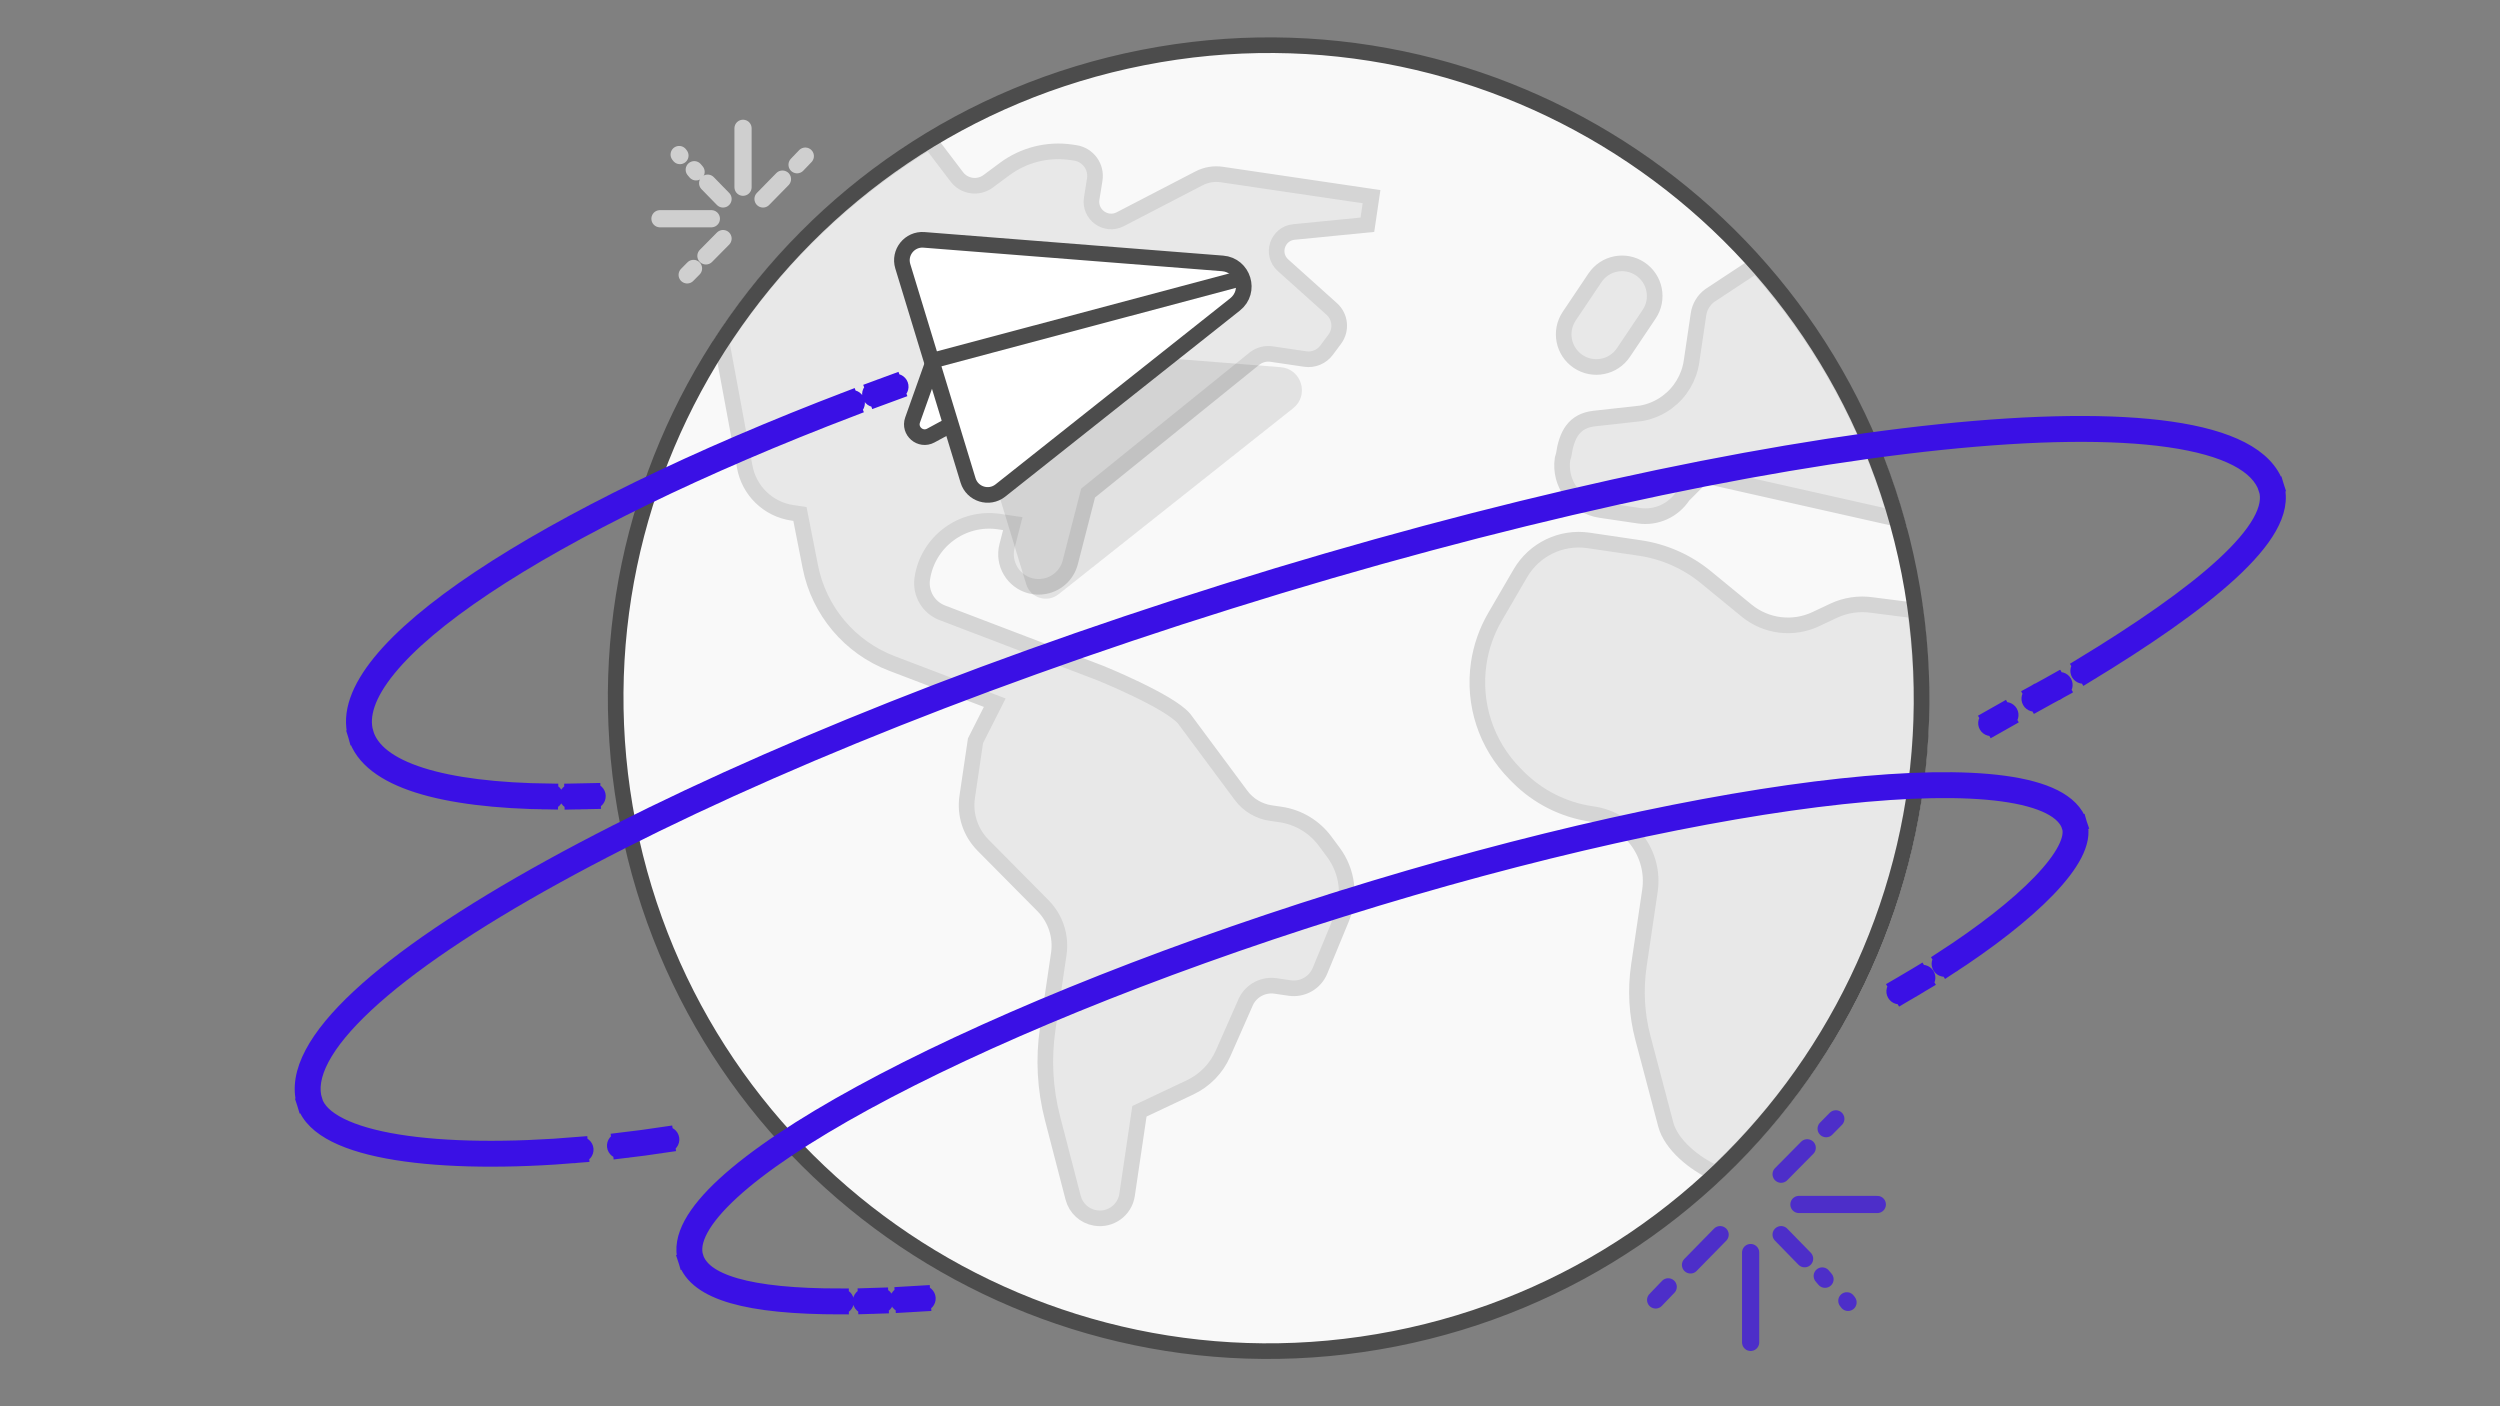 <svg width="320" height="180" viewBox="0 0 320 180" fill="none" xmlns="http://www.w3.org/2000/svg">
<rect x="0" y="0" width="320" height="180" fill="#808080" stroke="none"/>
<path fill-rule="evenodd" clip-rule="evenodd" d="M146.265 7.37C191.551 -1.534 235.479 27.96 244.383 73.246C253.286 118.53 223.792 162.459 178.507 171.362C133.221 180.265 89.293 150.772 80.39 105.487C71.486 60.201 100.981 16.273 146.265 7.37Z" fill="#F9F9F9"/>
<path fill-rule="evenodd" clip-rule="evenodd" d="M205.135 46.895C204.087 47.102 202.959 46.908 202.001 46.264C200.084 44.978 199.575 42.383 200.861 40.467L204.155 35.561C205.442 33.644 208.036 33.135 209.952 34.421C211.869 35.709 212.379 38.303 211.092 40.219L207.798 45.125C207.156 46.083 206.184 46.69 205.135 46.895ZM165.62 29.694C163.502 29.902 162.642 32.529 164.226 33.949L170.463 39.546C171.569 40.54 171.738 42.214 170.854 43.408L169.805 44.821C169.17 45.676 168.12 46.112 167.069 45.956L162.768 45.321C162.013 45.209 161.243 45.403 160.629 45.858L139.277 63.111L136.994 71.978C136.58 73.588 135.28 74.736 133.75 75.035C133.158 75.153 132.531 75.143 131.905 74.983C129.671 74.408 128.326 72.128 128.901 69.892L129.639 67.024L127.869 66.762C123.154 66.064 118.735 69.354 118.05 74.071C117.777 75.949 118.843 77.763 120.615 78.439L140.852 86.159C140.852 86.159 149.684 89.735 151.582 92.01L158.856 101.804C159.766 103.032 161.128 103.847 162.641 104.07L163.925 104.259C166.194 104.595 168.236 105.816 169.603 107.658L170.677 109.104C172.487 111.542 172.885 114.751 171.725 117.558L168.959 124.258C168.321 125.8 166.717 126.709 165.068 126.466L163.277 126.202C161.729 125.974 160.209 126.76 159.503 128.155L156.544 134.858C155.703 136.759 154.207 138.296 152.327 139.184L145.846 142.244L144.265 152.947C143.978 154.896 142.143 156.229 140.2 155.899L140.177 155.896C138.812 155.665 137.709 154.652 137.361 153.311L134.721 143.132C133.753 139.396 133.544 135.503 134.109 131.685L135.524 122.102C135.859 119.839 135.11 117.552 133.5 115.926L125.829 108.182C124.218 106.555 123.466 104.267 123.802 102.005L124.864 94.815L127.328 89.945L114.16 84.921C108.777 82.868 104.83 78.186 103.719 72.531L102.392 65.783L101.412 65.64C98.317 65.182 95.864 62.796 95.319 59.715L92.372 43.831C99.255 33.258 108.399 24.509 118.995 18.059L122.453 22.613C123.402 23.889 125.206 24.156 126.485 23.207L128.589 21.645C131.043 19.823 134.121 19.05 137.145 19.496L137.618 19.567C139.262 19.809 140.388 21.347 140.126 22.986L139.737 25.418C139.408 27.466 141.553 29.014 143.394 28.06L153.483 22.827C154.376 22.363 155.394 22.192 156.389 22.34L175.557 25.172L175.026 28.767L165.62 29.694ZM244.31 105.852C240.755 123.521 231.82 138.704 219.615 150.172C216.884 148.971 213.897 146.509 213.219 143.938L210.293 132.86C209.495 129.841 209.32 126.692 209.776 123.603L211.19 114.03C211.888 109.307 208.625 104.912 203.901 104.215L203.688 104.183C200.125 103.656 196.831 101.989 194.296 99.43L193.917 99.046C190.23 95.325 188.511 90.085 189.277 84.901C189.586 82.807 190.293 80.79 191.358 78.96L194.609 73.378C196.387 70.323 199.846 68.657 203.344 69.174L209.919 70.146C213.02 70.605 215.938 71.897 218.36 73.885L223.56 78.151C226.056 80.199 229.51 80.626 232.43 79.246L234.676 78.186C236.219 77.456 237.944 77.2 239.633 77.449L245.13 78.15C246.348 87.138 246.201 96.458 244.31 105.852ZM242.681 66.38L218.038 60.832L215.432 63.448C214.205 65.339 211.987 66.341 209.757 66.011L204.864 65.287C201.716 64.823 199.541 61.893 200.005 58.743L200.151 58.235C200.534 55.644 201.473 53.862 204.075 53.573L210.074 52.906C211.282 52.693 212.424 52.2 213.408 51.469C215.091 50.22 216.208 48.353 216.514 46.279L217.409 40.223C217.55 39.269 218.065 38.412 218.837 37.837L224.783 33.916C233.055 43.239 239.215 54.31 242.681 66.38Z" fill="#E8E8E8"/>
<path fill-rule="evenodd" clip-rule="evenodd" d="M205.135 46.895C204.086 47.102 202.959 46.908 202.001 46.264C200.084 44.978 199.575 42.383 200.861 40.467L204.155 35.561C205.442 33.644 208.036 33.135 209.952 34.421C211.869 35.709 212.379 38.303 211.092 40.219L207.798 45.125C207.156 46.083 206.184 46.69 205.135 46.895ZM165.62 29.694C163.502 29.902 162.642 32.529 164.226 33.949L170.463 39.546C171.569 40.54 171.738 42.214 170.854 43.408L169.805 44.821C169.17 45.676 168.12 46.112 167.069 45.956L162.768 45.321C162.013 45.209 161.243 45.403 160.629 45.858L139.277 63.111L136.994 71.978C136.58 73.588 135.28 74.736 133.75 75.035C133.158 75.153 132.531 75.143 131.905 74.983C129.671 74.408 128.326 72.128 128.901 69.892L129.639 67.024L127.869 66.762C123.154 66.064 118.735 69.354 118.05 74.071C117.777 75.949 118.843 77.763 120.615 78.439L140.852 86.159C140.852 86.159 149.684 89.735 151.582 92.01L158.856 101.804C159.766 103.032 161.128 103.847 162.641 104.07L163.925 104.259C166.194 104.595 168.236 105.816 169.603 107.658L170.677 109.104C172.487 111.542 172.885 114.751 171.725 117.558L168.959 124.258C168.321 125.8 166.717 126.709 165.068 126.466L163.277 126.202C161.729 125.974 160.209 126.76 159.503 128.155L156.544 134.858C155.703 136.759 154.207 138.296 152.327 139.184L145.846 142.244L144.265 152.947C143.978 154.896 142.143 156.229 140.2 155.899L140.177 155.896C138.812 155.665 137.709 154.652 137.361 153.311L134.721 143.132C133.753 139.396 133.544 135.503 134.109 131.685L135.524 122.102C135.859 119.839 135.11 117.552 133.5 115.926L125.829 108.182C124.218 106.555 123.466 104.267 123.802 102.005L124.864 94.815L127.328 89.945L114.16 84.921C108.777 82.868 104.83 78.186 103.719 72.531L102.392 65.783L101.412 65.64C98.317 65.182 95.864 62.796 95.319 59.715L92.372 43.831C99.255 33.258 108.399 24.509 118.995 18.059L122.453 22.613C123.402 23.889 125.206 24.156 126.485 23.207L128.589 21.645C131.043 19.823 134.121 19.05 137.145 19.496L137.618 19.567C139.262 19.809 140.388 21.347 140.126 22.986L139.737 25.418C139.408 27.466 141.553 29.014 143.394 28.06L153.483 22.827C154.376 22.363 155.394 22.192 156.389 22.34L175.557 25.172L175.026 28.767L165.62 29.694ZM244.31 105.852C240.755 123.521 231.82 138.704 219.615 150.172C216.884 148.971 213.897 146.509 213.219 143.938L210.293 132.86C209.495 129.841 209.32 126.692 209.776 123.603L211.19 114.03C211.888 109.307 208.625 104.912 203.901 104.215L203.688 104.183C200.125 103.656 196.831 101.989 194.296 99.43L193.917 99.046C190.23 95.325 188.511 90.085 189.277 84.901C189.586 82.807 190.293 80.79 191.358 78.96L194.609 73.378C196.387 70.323 199.846 68.657 203.344 69.174L209.919 70.146C213.02 70.605 215.938 71.897 218.36 73.885L223.56 78.151C226.056 80.199 229.51 80.626 232.43 79.246L234.676 78.186C236.219 77.456 237.944 77.2 239.633 77.449L245.13 78.15C246.348 87.138 246.201 96.458 244.31 105.852ZM242.681 66.38L218.038 60.832L215.432 63.448C214.205 65.339 211.987 66.341 209.757 66.011L204.864 65.287C201.716 64.823 199.541 61.893 200.005 58.743L200.151 58.235C200.534 55.644 201.473 53.862 204.075 53.573L210.074 52.906C211.282 52.693 212.424 52.2 213.408 51.469C215.091 50.22 216.208 48.353 216.514 46.279L217.409 40.223C217.55 39.269 218.065 38.412 218.837 37.837L224.783 33.916C233.055 43.239 239.215 54.31 242.681 66.38Z" stroke="#D5D5D5" stroke-width="2"/>
<path d="M146.265 7.37C191.551 -1.534 235.479 27.96 244.383 73.246C253.286 118.53 223.792 162.459 178.507 171.362C133.221 180.265 89.293 150.772 80.39 105.487C71.486 60.201 100.981 16.273 146.265 7.37Z" stroke="#4C4C4C" stroke-width="2"/>

 <path d="M75.876 101.904L75.896 102.56C76.257 102.549 76.542 102.248 76.533 101.886C76.524 101.525 76.224 101.239 75.862 101.247L75.876 101.904ZM73.249 101.957L73.235 101.301C72.873 101.308 72.586 101.607 72.592 101.968C72.597 102.329 72.894 102.618 73.256 102.614L73.249 101.957ZM70.435 102.614C70.797 102.619 71.095 102.328 71.099 101.965C71.104 101.603 70.813 101.305 70.45 101.301L70.435 102.614ZM109.285 52.191C109.624 52.062 109.794 51.682 109.665 51.343C109.536 51.004 109.157 50.834 108.818 50.963L109.285 52.191ZM111.778 49.847C111.438 49.974 111.265 50.352 111.392 50.692C111.519 51.032 111.897 51.205 112.237 51.078L111.778 49.847ZM114.861 50.111C115.202 49.987 115.377 49.61 115.252 49.269C115.128 48.928 114.751 48.752 114.41 48.877L114.861 50.111ZM75.857 101.247C74.968 101.273 74.097 101.291 73.241 101.301L73.256 102.614C74.12 102.605 75 102.587 75.896 102.56L75.857 101.247ZM75.862 101.247L73.235 101.301L73.262 102.614L75.89 102.56L75.862 101.247ZM70.45 101.301C63.562 101.22 57.95 100.533 53.892 99.241C49.804 97.941 47.472 96.09 46.806 93.817L45.545 94.186C46.402 97.109 49.287 99.155 53.494 100.493C57.73 101.841 63.489 102.534 70.435 102.614L70.45 101.301ZM46.806 93.817C46.151 91.584 47.068 88.827 49.698 85.597C52.311 82.389 56.504 78.858 62.06 75.15C73.166 67.738 89.583 59.704 109.285 52.191L108.818 50.963C89.066 58.495 72.548 66.57 61.331 74.057C55.726 77.798 51.411 81.414 48.68 84.767C45.966 88.098 44.703 91.315 45.545 94.186L46.806 93.817ZM112.237 51.078C113.105 50.755 113.98 50.432 114.861 50.111L114.41 48.877C113.527 49.199 112.649 49.523 111.778 49.847L112.237 51.078Z" fill="transparent" stroke="#3A10E5" stroke-width="2">
    <animate attributeName="stroke-dasharray" values="0, 400; 400, 0" dur="2s" repeatCount="indefinite" />
    <animate attributeName="stroke-dashoffset" values="0; -400" dur="2s" repeatCount="indefinite" />
  </path>
  
  <path d="M85.398 146.503C85.757 146.449 86.003 146.114 85.949 145.755C85.895 145.397 85.56 145.15 85.202 145.204L85.398 146.503ZM254.864 92.561L254.54 91.989C254.225 92.168 254.113 92.568 254.291 92.884C254.469 93.199 254.87 93.312 255.186 93.134L254.864 92.561ZM256.712 91.517L257.036 92.088C257.351 91.908 257.462 91.508 257.283 91.193C257.104 90.878 256.704 90.767 256.388 90.945L256.712 91.517ZM260.406 89.436L260.076 88.868C259.766 89.049 259.658 89.445 259.834 89.758C260.01 90.071 260.405 90.185 260.721 90.013L260.406 89.436ZM263.638 87.676L263.973 88.241C264.281 88.059 264.387 87.663 264.21 87.351C264.033 87.04 263.639 86.927 263.324 87.098L263.638 87.676ZM266.321 85.304C266.011 85.492 265.913 85.896 266.1 86.206C266.289 86.516 266.693 86.615 267.003 86.427L266.321 85.304ZM74.371 147.814C74.733 147.783 75.001 147.465 74.97 147.104C74.939 146.742 74.621 146.474 74.26 146.506L74.371 147.814ZM79.272 145.998C78.912 146.04 78.654 146.366 78.695 146.726C78.737 147.087 79.064 147.345 79.424 147.303L79.272 145.998ZM40.264 140.895C39.784 139.363 40.057 137.56 41.162 135.472C42.267 133.381 44.176 131.068 46.848 128.576C52.19 123.595 60.47 118.003 71.09 112.152C92.318 100.456 122.77 87.789 157.411 76.936L157.018 75.682C122.32 86.554 91.782 99.252 70.456 111.002C59.797 116.874 51.409 122.527 45.952 127.615C43.225 130.158 41.201 132.586 40 134.857C38.798 137.13 38.389 139.307 39.01 141.288L40.264 140.895ZM157.411 76.936C192.052 66.083 224.288 59.109 248.395 56.601C260.455 55.346 270.445 55.214 277.674 56.256C281.29 56.778 284.177 57.588 286.278 58.674C288.378 59.759 289.631 61.084 290.111 62.616L291.364 62.223C290.743 60.242 289.165 58.687 286.882 57.507C284.6 56.328 281.552 55.488 277.862 54.956C270.477 53.891 260.363 54.035 248.259 55.294C224.041 57.813 191.716 64.811 157.018 75.682L157.411 76.936ZM256.386 90.946C255.776 91.293 255.161 91.64 254.542 91.989L255.186 93.134C255.806 92.785 256.423 92.436 257.036 92.088L256.386 90.946ZM255.187 93.133L257.035 92.088L256.388 90.945L254.54 91.989L255.187 93.133ZM263.305 87.11C263.014 87.281 262.378 87.622 261.717 87.976C261.07 88.322 260.4 88.68 260.076 88.868L260.737 90.003C261.035 89.831 261.675 89.488 262.336 89.134C262.983 88.789 263.652 88.431 263.973 88.241L263.305 87.11ZM260.721 90.013L263.952 88.253L263.324 87.098L260.092 88.859L260.721 90.013ZM290.111 62.616C290.478 63.789 290.228 65.19 289.288 66.85C288.348 68.508 286.762 70.344 284.614 72.324C280.321 76.279 273.904 80.699 266.321 85.304L267.003 86.427C274.606 81.81 281.113 77.336 285.504 73.29C287.699 71.268 289.395 69.325 290.431 67.497C291.465 65.672 291.883 63.88 291.364 62.223L290.111 62.616ZM74.26 146.506C65.205 147.279 57.042 147.188 50.94 146.203C47.886 145.71 45.383 144.998 43.55 144.081C41.708 143.16 40.635 142.08 40.264 140.895L39.01 141.288C39.534 142.961 40.973 144.261 42.962 145.257C44.961 146.257 47.609 146.996 50.73 147.5C56.978 148.509 65.258 148.594 74.371 147.814L74.26 146.506ZM85.202 145.204C83.204 145.506 81.224 145.77 79.272 145.998L79.424 147.303C81.391 147.074 83.386 146.807 85.398 146.503L85.202 145.204Z" fill="transparent" stroke="#3A10E5" stroke-width="2">
    <animate attributeName="stroke-dasharray" values="0, 400; 400, 0" dur="2s" repeatCount="indefinite" />
    <animate attributeName="stroke-dashoffset" values="0; -400" dur="2s" repeatCount="indefinite" />
  </path>

  <path d="M118.11 166.207L118.152 166.863C118.513 166.84 118.787 166.528 118.766 166.167C118.743 165.806 118.433 165.53 118.071 165.551L118.11 166.207ZM115.575 166.356L115.537 165.699C115.175 165.72 114.899 166.03 114.919 166.392C114.939 166.753 115.248 167.03 115.609 167.011L115.575 166.356ZM112.722 166.483L112.747 167.14C113.109 167.126 113.392 166.823 113.379 166.461C113.367 166.099 113.064 165.816 112.702 165.827L112.722 166.483ZM110.821 166.542L110.801 165.886C110.439 165.897 110.154 166.199 110.164 166.56C110.174 166.922 110.476 167.208 110.837 167.199L110.821 166.542ZM107.652 167.241C108.014 167.241 108.308 166.947 108.308 166.584C108.308 166.221 108.013 165.927 107.65 165.927L107.652 167.241ZM243.115 126.9L242.781 126.335C242.47 126.519 242.366 126.919 242.548 127.231C242.73 127.543 243.13 127.65 243.443 127.47L243.115 126.9ZM246.071 125.151L246.413 125.712C246.721 125.524 246.82 125.122 246.634 124.813C246.448 124.504 246.047 124.402 245.737 124.586L246.071 125.151ZM248.548 122.82C248.243 123.018 248.156 123.424 248.353 123.729C248.55 124.034 248.957 124.121 249.262 123.924L248.548 122.82ZM89.035 160.911C88.726 159.925 88.902 158.735 89.673 157.31C90.446 155.884 91.782 154.29 93.666 152.561C97.431 149.104 103.268 145.206 110.764 141.113C125.745 132.933 147.227 124.041 171.656 116.388L171.263 115.134C146.779 122.805 125.212 131.727 110.134 139.96C102.6 144.073 96.656 148.031 92.777 151.593C90.839 153.373 89.388 155.08 88.518 156.684C87.649 158.29 87.329 159.86 87.781 161.304L89.035 160.911ZM171.656 116.388C196.085 108.734 218.8 103.778 235.771 101.947C244.261 101.031 251.28 100.901 256.344 101.592C258.878 101.938 260.885 102.484 262.333 103.214C263.78 103.944 264.604 104.822 264.912 105.807L266.166 105.414C265.713 103.97 264.555 102.863 262.925 102.041C261.295 101.22 259.129 100.646 256.522 100.29C251.303 99.579 244.164 99.72 235.63 100.641C218.55 102.484 195.748 107.463 171.263 115.134L171.656 116.388ZM118.067 165.551C117.205 165.607 116.363 165.656 115.541 165.699L115.609 167.011C116.437 166.968 117.284 166.919 118.152 166.863L118.067 165.551ZM118.071 165.551L115.537 165.699L115.613 167.011L118.148 166.863L118.071 165.551ZM112.698 165.827C112.054 165.85 111.422 165.87 110.805 165.886L110.837 167.199C111.46 167.183 112.097 167.164 112.747 167.14L112.698 165.827ZM112.702 165.827L110.801 165.886L110.842 167.199L112.743 167.14L112.702 165.827ZM107.65 165.927C101.695 165.932 97.243 165.477 94.158 164.588C91.051 163.694 89.506 162.415 89.035 160.911L87.781 161.304C88.454 163.453 90.554 164.917 93.794 165.85C97.056 166.79 101.654 167.246 107.652 167.241L107.65 165.927ZM245.729 124.59C244.768 125.176 243.787 125.756 242.788 126.33L243.443 127.47C244.451 126.89 245.442 126.304 246.413 125.712L245.729 124.59ZM243.45 127.466L246.405 125.717L245.737 124.586L242.781 126.335L243.45 127.466ZM264.912 105.807C265.14 106.534 264.993 107.51 264.346 108.758C263.705 109.994 262.621 111.404 261.146 112.935C258.198 115.992 253.782 119.435 248.548 122.82L249.262 123.924C254.541 120.509 259.047 117.004 262.092 113.847C263.612 112.269 264.79 110.756 265.512 109.363C266.229 107.98 266.544 106.62 266.166 105.414L264.912 105.807Z" fill="transparent" stroke="#3A10E5" stroke-width="2">
    <animate attributeName="stroke-dasharray" values="0, 400; 400, 0" dur="2s" repeatCount="indefinite" />
    <animate attributeName="stroke-dashoffset" values="0; -400" dur="2s" repeatCount="indefinite" />
  </path>
   <path opacity="0.13" d="M165.524 52.255C167.626 50.589 166.596 47.211 163.923 47L125.715 43.987C123.871 43.842 122.46 45.598 122.999 47.367L131.353 74.775C131.892 76.545 134.043 77.215 135.492 76.066L165.524 52.255Z" fill="#4C4C4C"/>
    <path d="M116.811 53.758L119.658 45.751L158.085 34.668L119.141 55.752C117.817 56.469 116.308 55.176 116.811 53.758Z" fill="white" stroke="#4C4C4C" stroke-width="2" stroke-linejoin="round">
        
        <animate attributeName="stroke-dasharray" dur="4s" repeatCount="indefinite" values="0,100; 100,0; 0,100; 100,0"/>
        <animate attributeName="stroke" values="#4C4C4C;#FFFFFF;#4C4C4C" dur="4s" repeatCount="indefinite"/>
        
        <animate attributeName="transform" attributeType="XML" type="translate" from="0,0" to="10,10" dur="4s" repeatCount="indefinite"/>
    </path>
    <path d="M158.083 38.97C160.184 37.304 159.154 33.926 156.481 33.715L118.273 30.702C116.43 30.557 115.019 32.314 115.557 34.083L123.911 61.491C124.45 63.26 126.602 63.931 128.051 62.782L158.083 38.97Z" fill="white" stroke="#4C4C4C" stroke-width="2">
        
        <animate attributeName="stroke-dasharray" dur="4s" repeatCount="indefinite" values="0,100; 100,0; 0,100; 100,0"/>
        <animate attributeName="stroke" values="#4C4C4C;#FFFFFF;#4C4C4C" dur="4s" repeatCount="indefinite"/>
        
        <animate attributeName="transform" attributeType="XML" type="translate" from="0,0" to="10,10" dur="4s" repeatCount="indefinite"/>
    </path>
    <path d="M119.648 46.079L158.715 35.672" stroke="#4C4C4C" stroke-width="2">
        
        <animate attributeName="stroke-dasharray" dur="4s" repeatCount="indefinite" values="0,100; 100,0; 0,100; 100,0"/>
        <animate attributeName="stroke" values="#4C4C4C;#FFFFFF;#4C4C4C" dur="4s" repeatCount="indefinite"/>

        <animate attributeName="transform" attributeType="XML" type="translate" from="0,0" to="10,10" dur="4s" repeatCount="indefinite"/>
    </path>

 <g opacity="0.85">
    <path d="M224.081 171.827V160.325" stroke="#3A10E5" stroke-opacity="0.85" stroke-width="2.2" stroke-linecap="round" stroke-linejoin="round">
      <animate attributeName="stroke-opacity" values="0.85; 0" dur="2s" repeatCount="indefinite" />
    </path>
    <path d="M240.297 154.173H230.262" stroke="#3A10E5" stroke-opacity="0.85" stroke-width="2.2" stroke-linecap="round" stroke-linejoin="round">
      <animate attributeName="stroke-opacity" values="0.85; 0" dur="2s" begin="0.3s" repeatCount="indefinite" />
    </path>
    <path d="M230.99 161.117L227.982 158.035" stroke="#3A10E5" stroke-opacity="0.85" stroke-width="2.2" stroke-linecap="round" stroke-linejoin="round">
      <animate attributeName="stroke-opacity" values="0.85; 0" dur="2s" begin="0.6s" repeatCount="indefinite" />
    </path>
    <path d="M233.603 163.744L233.245 163.324" stroke="#3A10E5" stroke-opacity="0.85" stroke-width="2.2" stroke-linecap="round" stroke-linejoin="round">
      <animate attributeName="stroke-opacity" values="0.85; 0" dur="2s" begin="0.4s" repeatCount="indefinite" />
    </path>
    <path d="M236.55 166.706L236.395 166.503" stroke="#3A10E5" stroke-opacity="0.85" stroke-width="2.2" stroke-linecap="round" stroke-linejoin="round">
      <animate attributeName="stroke-opacity" values="0.85; 0" dur="2s" begin="0.8s" repeatCount="indefinite" />
    </path>
    <path d="M231.324 146.917L227.982 150.299" stroke="#3A10E5" stroke-opacity="0.85" stroke-width="2.2" stroke-linecap="round" stroke-linejoin="round">
      <animate attributeName="stroke-opacity" values="0.85; 0" dur="2s" begin="0.2s" repeatCount="indefinite" />
    </path>
    <path d="M234.987 143.212L233.746 144.471" stroke="#3A10E5" stroke-opacity="0.85" stroke-width="2.2" stroke-linecap="round" stroke-linejoin="round">
      <animate attributeName="stroke-opacity" values="0.85; 0" dur="2s" begin="0.5s" repeatCount="indefinite" />
    </path>
    <path d="M220.178 158.035L216.384 161.909" stroke="#3A10E5" stroke-opacity="0.85" stroke-width="2.2" stroke-linecap="round" stroke-linejoin="round">
      <animate attributeName="stroke-opacity" values="0.85; 0" dur="2s" begin="0.7s" repeatCount="indefinite" />
    </path>
    <path d="M213.532 164.715L211.921 166.394" stroke="#3A10E5" stroke-opacity="0.85" stroke-width="2.2" stroke-linecap="round" stroke-linejoin="round">
      <animate attributeName="stroke-opacity" values="0.85; 0" dur="2s" begin="0.9s" repeatCount="indefinite" />
    </path>
  </g>
   <g opacity="0.85">
    <path d="M95.108 16.423V23.964" stroke="#DDDDDD" stroke-width="2.2" stroke-linecap="round" stroke-linejoin="round">
      <animate attributeName="stroke-opacity" values="0.85; 0" dur="2s" repeatCount="indefinite" />
    </path>
    <path d="M84.476 27.998H91.055" stroke="#DDDDDD" stroke-width="2.2" stroke-linecap="round" stroke-linejoin="round">
      <animate attributeName="stroke-opacity" values="0.85; 0" dur="2s" begin="0.3s" repeatCount="indefinite" />
    </path>
    <path d="M90.578 23.445L92.55 25.466" stroke="#DDDDDD" stroke-width="2.2" stroke-linecap="round" stroke-linejoin="round">
      <animate attributeName="stroke-opacity" values="0.85; 0" dur="2s" begin="0.6s" repeatCount="indefinite" />
    </path>
    <path d="M88.864 21.723L89.099 21.998" stroke="#DDDDDD" stroke-width="2.2" stroke-linecap="round" stroke-linejoin="round">
      <animate attributeName="stroke-opacity" values="0.85; 0" dur="2s" begin="0.4s" repeatCount="indefinite" />
    </path>
    <path d="M86.932 19.781L87.034 19.914" stroke="#DDDDDD" stroke-width="2.2" stroke-linecap="round" stroke-linejoin="round">
      <animate attributeName="stroke-opacity" values="0.85; 0" dur="2s" begin="0.8s" repeatCount="indefinite" />
    </path>
    <path d="M90.359 32.755L92.55 30.538" stroke="#DDDDDD" stroke-width="2.2" stroke-linecap="round" stroke-linejoin="round">
      <animate attributeName="stroke-opacity" values="0.85; 0" dur="2s" begin="0.2s" repeatCount="indefinite" />
    </path>
    <path d="M87.957 35.184L88.77 34.359" stroke="#DDDDDD" stroke-width="2.2" stroke-linecap="round" stroke-linejoin="round">
      <animate attributeName="stroke-opacity" values="0.85; 0" dur="2s" begin="0.5s" repeatCount="indefinite" />
    </path>
    <path d="M97.666 25.466L100.154 22.926" stroke="#DDDDDD" stroke-width="2.2" stroke-linecap="round" stroke-linejoin="round">
      <animate attributeName="stroke-opacity" values="0.85; 0" dur="2s" begin="0.7s" repeatCount="indefinite" />
    </path>
    <path d="M102.024 21.086L103.08 19.985" stroke="#DDDDDD" stroke-width="2.2" stroke-linecap="round" stroke-linejoin="round">
      <animate attributeName="stroke-opacity" values="0.85; 0" dur="2s" begin="0.9s" repeatCount="indefinite" />
    </path>
  </g>

</svg>
